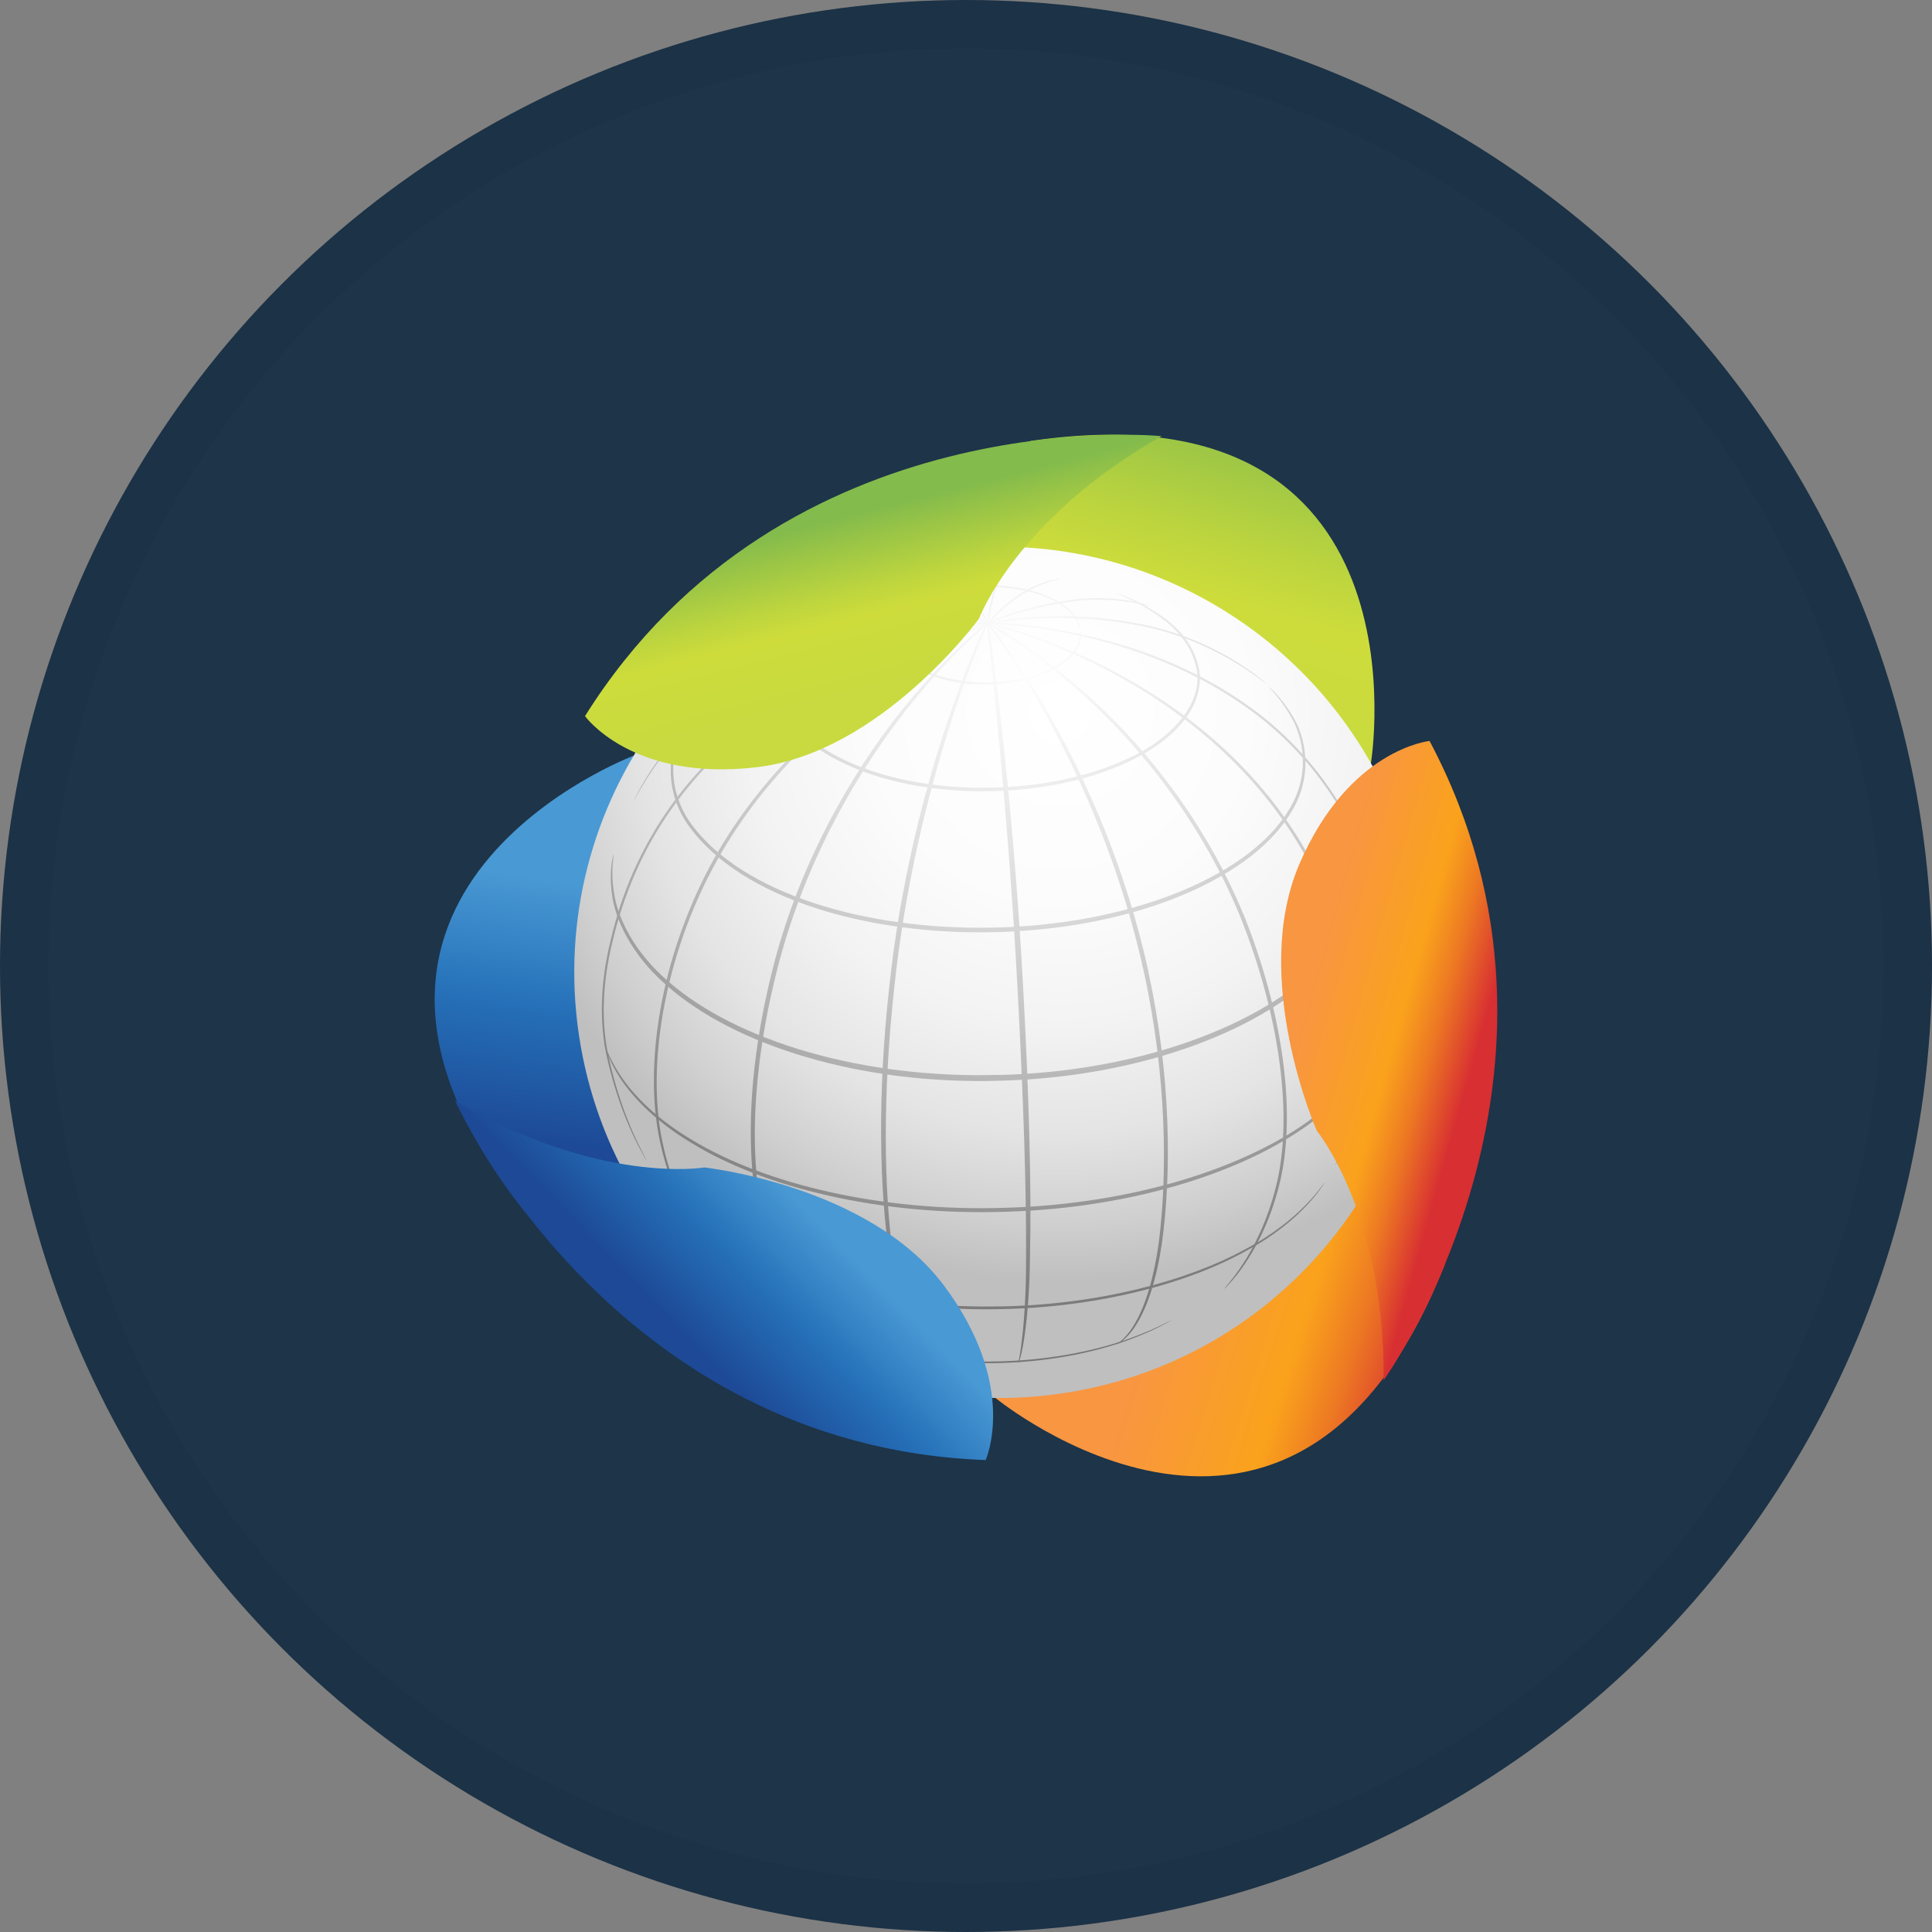 <svg width="40" height="40" viewBox="0 0 40 40" fill="none" xmlns="http://www.w3.org/2000/svg">
<rect x="0" y="0" width="40" height="40" fill="#808080" stroke="none"/>
<circle cx="20" cy="20" r="20" fill="#1D3449"/>
<path d="M20.615 28.947C20.615 28.947 26.807 34.029 29.914 26.183L28.431 21.832L20.615 28.947Z" fill="url(#paint0_linear_17714_28136)"/>
<path d="M13.117 15.647C13.117 15.647 5.619 18.469 10.86 25.083L15.369 25.973L13.117 15.647Z" fill="url(#paint1_linear_17714_28136)"/>
<path d="M28.383 15.803C28.383 15.803 29.689 7.9 21.34 9.13L18.312 12.591L28.381 15.803H28.383Z" fill="url(#paint2_linear_17714_28136)"/>
<path d="M28.994 18.687C29.793 23.263 26.729 27.621 22.151 28.42C17.572 29.219 13.215 26.155 12.418 21.576C11.621 17 14.683 12.64 19.261 11.844C23.84 11.044 28.197 14.109 28.994 18.687Z" fill="url(#paint3_radial_17714_28136)"/>
<path d="M29.386 18.618C30.222 23.413 27.012 27.976 22.217 28.812C17.422 29.648 12.857 26.439 12.021 21.646C11.187 16.851 14.397 12.288 19.192 11.452C23.987 10.616 28.552 13.825 29.388 18.62L29.386 18.618Z" fill="url(#paint4_radial_17714_28136)"/>
<g opacity="0.38">
<path d="M21.189 20.552C21.302 22.672 21.358 24.595 21.325 25.99C21.314 27.385 21.128 28.24 21.072 28.223C21.098 28.227 21.252 27.381 21.243 25.988C21.252 24.598 21.184 22.679 21.072 20.558C20.849 16.32 20.42 12.903 20.444 12.9C20.483 12.894 20.966 16.309 21.189 20.552Z" fill="url(#paint5_radial_17714_28136)"/>
<path d="M23.775 20.119C24.249 22.287 24.256 24.321 24.054 25.756C23.946 26.476 23.76 27.043 23.545 27.392C23.335 27.749 23.106 27.849 23.106 27.836C23.101 27.836 23.318 27.73 23.513 27.372C23.714 27.023 23.89 26.46 23.989 25.744C24.174 24.316 24.156 22.291 23.686 20.136C22.735 15.783 20.409 12.886 20.446 12.899C20.446 12.851 22.822 15.74 23.777 20.117L23.775 20.119Z" fill="url(#paint6_radial_17714_28136)"/>
<path d="M25.748 18.934C26.586 21.024 26.857 23.144 26.471 24.591C26.088 26.044 25.334 26.69 25.354 26.681C25.319 26.672 26.053 26.016 26.415 24.576C26.783 23.144 26.504 21.041 25.672 18.964C24.814 16.877 23.452 15.296 22.356 14.325C21.256 13.342 20.435 12.913 20.444 12.902C20.444 12.894 21.278 13.305 22.393 14.282C23.504 15.246 24.881 16.833 25.746 18.936L25.748 18.934Z" fill="url(#paint7_radial_17714_28136)"/>
<path d="M26.623 16.965C27.825 18.687 28.241 20.63 28.189 21.985C28.108 23.365 27.641 24.123 27.654 24.119C27.625 24.119 28.078 23.354 28.147 21.985C28.186 20.638 27.766 18.709 26.575 17C25.38 15.285 23.725 14.249 22.508 13.669C21.273 13.084 20.439 12.913 20.444 12.902C20.444 12.898 21.284 13.058 22.525 13.632C23.751 14.204 25.419 15.239 26.623 16.965Z" fill="url(#paint8_radial_17714_28136)"/>
<path d="M25.821 14.598C27.127 15.51 27.918 16.781 28.273 17.745C28.637 18.715 28.691 19.365 28.698 19.361C28.68 19.367 28.615 18.722 28.243 17.758C27.881 16.799 27.093 15.545 25.793 14.637C24.505 13.721 23.103 13.31 22.099 13.108C21.085 12.909 20.442 12.909 20.444 12.9C20.444 12.896 21.087 12.883 22.105 13.076C23.114 13.268 24.524 13.678 25.821 14.598Z" fill="url(#paint9_radial_17714_28136)"/>
<path d="M23.476 12.931C21.81 12.625 20.439 12.918 20.446 12.905C20.435 12.9 21.808 12.589 23.482 12.896C25.178 13.182 26.244 14.174 26.224 14.163C26.228 14.187 25.163 13.214 23.476 12.931Z" fill="url(#paint10_radial_17714_28136)"/>
<path d="M22.096 12.47C21.157 12.604 20.444 12.907 20.444 12.903C20.435 12.89 21.148 12.569 22.092 12.433C23.043 12.277 23.803 12.539 23.794 12.537C23.794 12.556 23.038 12.314 22.096 12.47Z" fill="url(#paint11_radial_17714_28136)"/>
<path d="M18.51 20.495C18.274 22.655 18.295 24.634 18.497 26.04C18.596 26.744 18.754 27.3 18.932 27.653C19.105 28.013 19.296 28.143 19.289 28.147C19.289 28.156 19.084 28.03 18.895 27.671C18.705 27.318 18.534 26.755 18.423 26.048C18.202 24.634 18.168 22.648 18.406 20.483C18.858 16.121 20.411 12.861 20.446 12.9C20.461 12.889 18.96 16.151 18.51 20.493V20.495Z" fill="url(#paint12_radial_17714_28136)"/>
<path d="M16.169 19.779C15.571 21.958 15.46 24.074 15.878 25.503C16.281 26.963 17.156 27.504 17.126 27.502C17.143 27.528 16.238 26.995 15.813 25.523C15.374 24.078 15.478 21.947 16.078 19.755C16.691 17.55 17.806 15.764 18.746 14.612C19.69 13.451 20.442 12.892 20.446 12.905C20.457 12.914 19.725 13.488 18.798 14.653C17.875 15.811 16.775 17.592 16.169 19.781V19.779Z" fill="url(#paint13_radial_17714_28136)"/>
<path d="M14.651 18.176C13.668 20.147 13.414 22.232 13.715 23.642C14.012 25.072 14.694 25.752 14.664 25.756C14.681 25.763 13.979 25.093 13.668 23.651C13.351 22.228 13.598 20.13 14.59 18.143C15.595 16.147 17.176 14.791 18.374 13.992C19.586 13.191 20.448 12.896 20.448 12.902C20.455 12.913 19.604 13.223 18.402 14.035C17.217 14.839 15.651 16.192 14.653 18.176H14.651Z" fill="url(#paint14_radial_17714_28136)"/>
<path d="M13.914 16.734C13.29 17.606 12.901 18.568 12.688 19.469C12.459 20.372 12.448 21.221 12.606 21.908C12.912 23.285 13.414 24.028 13.386 24.034C13.403 24.034 12.888 23.296 12.572 21.914C12.409 21.225 12.418 20.361 12.645 19.458C12.855 18.551 13.247 17.583 13.875 16.703C15.136 14.927 16.948 13.977 18.248 13.483C19.569 12.987 20.448 12.894 20.446 12.898C20.45 12.907 19.575 13.013 18.261 13.515C16.968 14.013 15.168 14.966 13.916 16.731L13.914 16.734Z" fill="url(#paint15_radial_17714_28136)"/>
<path d="M16.223 13.691C18.445 12.727 20.468 12.907 20.444 12.903C20.465 12.929 18.449 12.762 16.238 13.723C15.142 14.2 14.3 14.919 13.814 15.53C13.323 16.14 13.132 16.593 13.119 16.584C13.123 16.589 13.305 16.13 13.797 15.515C14.278 14.897 15.122 14.17 16.225 13.691H16.223Z" fill="url(#paint16_radial_17714_28136)"/>
<path d="M18.116 12.669C19.424 12.56 20.455 12.894 20.446 12.902C20.45 12.911 19.419 12.597 18.12 12.705C16.812 12.781 15.874 13.344 15.874 13.32C15.863 13.327 16.799 12.746 18.118 12.669H18.116Z" fill="url(#paint17_radial_17714_28136)"/>
<path d="M19.301 12.372C19.983 12.558 20.455 12.896 20.448 12.905C20.444 12.914 19.968 12.591 19.292 12.407C18.618 12.21 18.042 12.273 18.044 12.257C18.04 12.253 18.62 12.175 19.301 12.374V12.372Z" fill="url(#paint18_radial_17714_28136)"/>
<path d="M20.052 12.348C19.794 12.075 19.511 11.941 19.519 11.928C19.519 11.924 19.814 12.043 20.078 12.322C20.353 12.593 20.448 12.902 20.444 12.9C20.429 12.909 20.321 12.614 20.052 12.348Z" fill="url(#paint19_radial_17714_28136)"/>
<path d="M20.537 12.361C20.61 12.062 20.764 11.859 20.775 11.87C20.777 11.872 20.645 12.078 20.572 12.372C20.494 12.662 20.461 12.905 20.448 12.905C20.442 12.905 20.459 12.658 20.539 12.363L20.537 12.361Z" fill="url(#paint20_radial_17714_28136)"/>
<path d="M21.109 12.305C21.527 12.023 21.943 11.976 21.939 11.984C21.943 11.995 21.538 12.058 21.128 12.335C20.717 12.602 20.459 12.918 20.446 12.903C20.446 12.903 20.691 12.576 21.109 12.305Z" fill="url(#paint21_radial_17714_28136)"/>
<path d="M20.394 12.16C19.755 12.175 19.179 12.359 18.848 12.617C18.497 12.879 18.521 13.193 18.514 13.18C18.512 13.195 18.477 12.87 18.832 12.597C19.166 12.329 19.746 12.14 20.392 12.123C21.037 12.103 21.626 12.259 21.979 12.5C22.354 12.738 22.376 13.052 22.369 13.041C22.365 13.052 22.337 12.749 21.966 12.521C21.615 12.292 21.033 12.14 20.394 12.157V12.16Z" fill="url(#paint22_radial_17714_28136)"/>
<path d="M20.498 14.126C21.154 14.109 21.747 13.918 22.077 13.639C22.43 13.357 22.365 13.03 22.371 13.043C22.378 13.024 22.458 13.368 22.098 13.665C21.765 13.955 21.163 14.154 20.5 14.172C19.833 14.191 19.224 14.027 18.869 13.764C18.488 13.502 18.51 13.165 18.516 13.18C18.525 13.167 18.512 13.489 18.889 13.739C19.242 13.985 19.842 14.143 20.498 14.126Z" fill="url(#paint23_radial_17714_28136)"/>
<path d="M20.245 16.309C21.364 16.32 22.441 16.123 23.322 15.718C24.186 15.343 24.927 14.598 24.771 13.836C24.609 13.108 24.015 12.766 23.688 12.56C23.329 12.359 23.11 12.287 23.114 12.279C23.114 12.279 23.335 12.341 23.701 12.536C24.037 12.736 24.645 13.069 24.821 13.827C24.899 14.2 24.762 14.633 24.474 14.964C24.193 15.304 23.792 15.568 23.35 15.778C22.458 16.194 21.373 16.391 20.245 16.383C19.118 16.365 18.029 16.138 17.174 15.649C16.751 15.402 16.379 15.077 16.199 14.67C16.011 14.26 16.084 13.803 16.281 13.487C16.691 12.848 17.275 12.582 17.639 12.411C18.018 12.246 18.241 12.19 18.241 12.192C18.244 12.201 18.025 12.263 17.65 12.434C17.293 12.612 16.715 12.885 16.325 13.511C16.136 13.818 16.069 14.252 16.251 14.641C16.426 15.033 16.788 15.35 17.206 15.59C18.051 16.069 19.129 16.294 20.247 16.309H20.245Z" fill="url(#paint24_radial_17714_28136)"/>
<path d="M20.569 19.205C21.901 19.177 23.166 18.943 24.245 18.533C25.314 18.126 26.224 17.526 26.677 16.779C27.155 16.025 26.971 15.235 26.724 14.834C26.484 14.41 26.261 14.236 26.276 14.226C26.272 14.228 26.501 14.392 26.757 14.817C27.015 15.215 27.218 16.034 26.733 16.814C26.274 17.585 25.353 18.198 24.275 18.616C23.188 19.034 21.912 19.27 20.572 19.3C17.918 19.356 15.361 18.594 14.278 17.125C13.734 16.389 13.847 15.56 14.076 15.137C14.293 14.691 14.518 14.516 14.512 14.514C14.527 14.522 14.315 14.709 14.109 15.152C13.895 15.575 13.797 16.374 14.332 17.087C15.4 18.512 17.936 19.261 20.569 19.205Z" fill="url(#paint25_radial_17714_28136)"/>
<path d="M20.699 22.256C23.534 22.187 26.114 21.258 27.407 19.9C28.061 19.23 28.301 18.468 28.299 17.955C28.305 17.433 28.177 17.16 28.195 17.156C28.191 17.156 28.334 17.424 28.344 17.955C28.362 18.479 28.126 19.27 27.467 19.958C26.163 21.357 23.562 22.304 20.704 22.375C17.843 22.462 15.209 21.656 13.788 20.389C13.072 19.765 12.729 19.025 12.669 18.503C12.597 17.977 12.708 17.689 12.701 17.691C12.723 17.691 12.63 17.981 12.714 18.494C12.788 19.005 13.132 19.72 13.842 20.324C15.252 21.552 17.862 22.34 20.699 22.254V22.256Z" fill="url(#paint26_radial_17714_28136)"/>
<path d="M20.851 25.005C23.482 24.924 25.847 24.166 27.22 23.114C27.909 22.594 28.325 22.007 28.494 21.557C28.674 21.108 28.65 20.827 28.667 20.831C28.661 20.827 28.695 21.108 28.524 21.567C28.362 22.027 27.948 22.631 27.255 23.161C25.875 24.236 23.5 25.007 20.853 25.087C18.207 25.182 15.794 24.576 14.31 23.66C13.563 23.213 13.067 22.687 12.812 22.276C12.55 21.862 12.508 21.587 12.506 21.589C12.519 21.585 12.571 21.855 12.84 22.258C13.102 22.661 13.598 23.174 14.343 23.61C15.822 24.502 18.22 25.098 20.853 25.005H20.851Z" fill="url(#paint27_radial_17714_28136)"/>
<path d="M20.682 27.049C22.741 27.016 24.582 26.518 25.765 25.873C26.973 25.24 27.417 24.469 27.419 24.485C27.432 24.476 26.997 25.262 25.784 25.907C24.6 26.566 22.75 27.073 20.682 27.105C18.616 27.144 16.749 26.713 15.538 26.102C14.302 25.505 13.836 24.736 13.842 24.751C13.851 24.729 14.323 25.481 15.555 26.066C16.762 26.666 18.622 27.088 20.68 27.047L20.682 27.049Z" fill="url(#paint28_radial_17714_28136)"/>
<path d="M20.325 28.188C21.449 28.203 22.46 28.015 23.162 27.788C23.863 27.562 24.256 27.32 24.26 27.331C24.26 27.326 23.872 27.58 23.168 27.811C22.469 28.045 21.453 28.238 20.325 28.223C19.196 28.21 18.185 27.987 17.498 27.712C16.808 27.443 16.45 27.14 16.45 27.144C16.457 27.134 16.816 27.426 17.507 27.688C18.194 27.954 19.201 28.173 20.325 28.186V28.188Z" fill="url(#paint29_radial_17714_28136)"/>
</g>
<path d="M12.11 14.824C12.11 14.824 13.08 16.186 15.662 15.885C18.241 15.584 20.268 12.81 20.268 12.81C20.268 12.81 21.041 10.735 24.05 9.03C24.05 9.03 16.236 8.247 12.112 14.826L12.11 14.824Z" fill="url(#paint30_linear_17714_28136)"/>
<path d="M29.598 15.341C29.598 15.341 27.933 15.502 26.904 17.886C25.875 20.27 27.264 23.413 27.264 23.413C27.264 23.413 28.673 25.12 28.647 28.576C28.647 28.576 33.234 22.202 29.598 15.341Z" fill="url(#paint31_linear_17714_28136)"/>
<path d="M20.407 30.229C20.407 30.229 21.1 28.706 19.549 26.623C17.998 24.539 14.583 24.171 14.583 24.171C14.583 24.171 12.398 24.539 9.42 22.787C9.42 22.787 12.647 29.947 20.407 30.229Z" fill="url(#paint32_linear_17714_28136)"/>
<circle cx="20" cy="20" r="19.5" stroke="black" stroke-opacity="0.05"/>
<defs>
<linearGradient id="paint0_linear_17714_28136" x1="24.409" y1="25.62" x2="29.73" y2="27.305" gradientUnits="userSpaceOnUse">
<stop stop-color="#F89641"/>
<stop offset="0.53" stop-color="#FAA21C"/>
<stop offset="0.6" stop-color="#F6961E"/>
<stop offset="0.74" stop-color="#ED7923"/>
<stop offset="0.91" stop-color="#DF492C"/>
<stop offset="1" stop-color="#D82F32"/>
</linearGradient>
<linearGradient id="paint1_linear_17714_28136" x1="12.853" y1="18.421" x2="12.099" y2="23.786" gradientUnits="userSpaceOnUse">
<stop stop-color="#4999D4"/>
<stop offset="0.49" stop-color="#2570B8"/>
<stop offset="1" stop-color="#1D4996"/>
</linearGradient>
<linearGradient id="paint2_linear_17714_28136" x1="23.066" y1="15.211" x2="25.106" y2="7.85" gradientUnits="userSpaceOnUse">
<stop stop-color="#C8DA3F"/>
<stop offset="0.43" stop-color="#CDDC3B"/>
<stop offset="0.58" stop-color="#BDD53E"/>
<stop offset="0.87" stop-color="#96C347"/>
<stop offset="1" stop-color="#83BB4C"/>
</linearGradient>
<radialGradient id="paint3_radial_17714_28136" cx="0" cy="0" r="1" gradientUnits="userSpaceOnUse" gradientTransform="translate(21.284 15.262) rotate(-9.89) scale(10.112)">
<stop stop-color="white"/>
<stop offset="0.46" stop-color="#FCFCFC"/>
<stop offset="0.76" stop-color="#F3F3F3"/>
<stop offset="1" stop-color="#E6E6E6"/>
</radialGradient>
<radialGradient id="paint4_radial_17714_28136" cx="0" cy="0" r="1" gradientUnits="userSpaceOnUse" gradientTransform="translate(21.938 14.765) scale(11.747)">
<stop stop-color="white"/>
<stop offset="0.33" stop-color="#FCFCFC"/>
<stop offset="0.55" stop-color="#F3F3F3"/>
<stop offset="0.74" stop-color="#E4E4E4"/>
<stop offset="0.9" stop-color="#CFCFCF"/>
<stop offset="1" stop-color="#BFBFBF"/>
</radialGradient>
<radialGradient id="paint5_radial_17714_28136" cx="0" cy="0" r="1" gradientUnits="userSpaceOnUse" gradientTransform="translate(21.317 13.79) scale(14.066 14.066)">
<stop stop-color="white"/>
<stop offset="1"/>
</radialGradient>
<radialGradient id="paint6_radial_17714_28136" cx="0" cy="0" r="1" gradientUnits="userSpaceOnUse" gradientTransform="translate(21.317 13.791) scale(14.066 14.066)">
<stop stop-color="white"/>
<stop offset="1"/>
</radialGradient>
<radialGradient id="paint7_radial_17714_28136" cx="0" cy="0" r="1" gradientUnits="userSpaceOnUse" gradientTransform="translate(21.317 13.79) scale(14.066 14.066)">
<stop stop-color="white"/>
<stop offset="1"/>
</radialGradient>
<radialGradient id="paint8_radial_17714_28136" cx="0" cy="0" r="1" gradientUnits="userSpaceOnUse" gradientTransform="translate(21.317 13.79) scale(14.069)">
<stop stop-color="white"/>
<stop offset="1"/>
</radialGradient>
<radialGradient id="paint9_radial_17714_28136" cx="0" cy="0" r="1" gradientUnits="userSpaceOnUse" gradientTransform="translate(21.317 13.79) scale(14.066)">
<stop stop-color="white"/>
<stop offset="1"/>
</radialGradient>
<radialGradient id="paint10_radial_17714_28136" cx="0" cy="0" r="1" gradientUnits="userSpaceOnUse" gradientTransform="translate(21.317 13.791) scale(14.069)">
<stop stop-color="white"/>
<stop offset="1"/>
</radialGradient>
<radialGradient id="paint11_radial_17714_28136" cx="0" cy="0" r="1" gradientUnits="userSpaceOnUse" gradientTransform="translate(21.317 13.791) scale(14.066 14.066)">
<stop stop-color="white"/>
<stop offset="1"/>
</radialGradient>
<radialGradient id="paint12_radial_17714_28136" cx="0" cy="0" r="1" gradientUnits="userSpaceOnUse" gradientTransform="translate(21.317 13.79) scale(14.069 14.069)">
<stop stop-color="white"/>
<stop offset="1"/>
</radialGradient>
<radialGradient id="paint13_radial_17714_28136" cx="0" cy="0" r="1" gradientUnits="userSpaceOnUse" gradientTransform="translate(21.317 13.791) scale(14.066 14.066)">
<stop stop-color="white"/>
<stop offset="1"/>
</radialGradient>
<radialGradient id="paint14_radial_17714_28136" cx="0" cy="0" r="1" gradientUnits="userSpaceOnUse" gradientTransform="translate(21.317 13.79) scale(14.066)">
<stop stop-color="white"/>
<stop offset="1"/>
</radialGradient>
<radialGradient id="paint15_radial_17714_28136" cx="0" cy="0" r="1" gradientUnits="userSpaceOnUse" gradientTransform="translate(21.317 13.79) scale(14.066)">
<stop stop-color="white"/>
<stop offset="1"/>
</radialGradient>
<radialGradient id="paint16_radial_17714_28136" cx="0" cy="0" r="1" gradientUnits="userSpaceOnUse" gradientTransform="translate(21.317 13.791) scale(14.069 14.069)">
<stop stop-color="white"/>
<stop offset="1"/>
</radialGradient>
<radialGradient id="paint17_radial_17714_28136" cx="0" cy="0" r="1" gradientUnits="userSpaceOnUse" gradientTransform="translate(21.317 13.79) scale(14.071 14.071)">
<stop stop-color="white"/>
<stop offset="1"/>
</radialGradient>
<radialGradient id="paint18_radial_17714_28136" cx="0" cy="0" r="1" gradientUnits="userSpaceOnUse" gradientTransform="translate(21.317 13.791) scale(14.066 14.066)">
<stop stop-color="white"/>
<stop offset="1"/>
</radialGradient>
<radialGradient id="paint19_radial_17714_28136" cx="0" cy="0" r="1" gradientUnits="userSpaceOnUse" gradientTransform="translate(21.317 13.79) scale(14.066)">
<stop stop-color="white"/>
<stop offset="1"/>
</radialGradient>
<radialGradient id="paint20_radial_17714_28136" cx="0" cy="0" r="1" gradientUnits="userSpaceOnUse" gradientTransform="translate(21.317 13.791) scale(14.066 14.066)">
<stop stop-color="white"/>
<stop offset="1"/>
</radialGradient>
<radialGradient id="paint21_radial_17714_28136" cx="0" cy="0" r="1" gradientUnits="userSpaceOnUse" gradientTransform="translate(21.317 13.791) scale(14.069 14.069)">
<stop stop-color="white"/>
<stop offset="1"/>
</radialGradient>
<radialGradient id="paint22_radial_17714_28136" cx="0" cy="0" r="1" gradientUnits="userSpaceOnUse" gradientTransform="translate(21.317 13.79) scale(14.069 14.069)">
<stop stop-color="white"/>
<stop offset="1"/>
</radialGradient>
<radialGradient id="paint23_radial_17714_28136" cx="0" cy="0" r="1" gradientUnits="userSpaceOnUse" gradientTransform="translate(21.317 13.79) scale(14.069 14.069)">
<stop stop-color="white"/>
<stop offset="1"/>
</radialGradient>
<radialGradient id="paint24_radial_17714_28136" cx="0" cy="0" r="1" gradientUnits="userSpaceOnUse" gradientTransform="translate(21.317 13.79) scale(14.066)">
<stop stop-color="white"/>
<stop offset="1"/>
</radialGradient>
<radialGradient id="paint25_radial_17714_28136" cx="0" cy="0" r="1" gradientUnits="userSpaceOnUse" gradientTransform="translate(21.317 13.79) scale(14.066 14.066)">
<stop stop-color="white"/>
<stop offset="1"/>
</radialGradient>
<radialGradient id="paint26_radial_17714_28136" cx="0" cy="0" r="1" gradientUnits="userSpaceOnUse" gradientTransform="translate(21.317 13.79) scale(14.069)">
<stop stop-color="white"/>
<stop offset="1"/>
</radialGradient>
<radialGradient id="paint27_radial_17714_28136" cx="0" cy="0" r="1" gradientUnits="userSpaceOnUse" gradientTransform="translate(21.317 13.79) scale(14.069 14.069)">
<stop stop-color="white"/>
<stop offset="1"/>
</radialGradient>
<radialGradient id="paint28_radial_17714_28136" cx="0" cy="0" r="1" gradientUnits="userSpaceOnUse" gradientTransform="translate(21.316 13.79) scale(14.069 14.069)">
<stop stop-color="white"/>
<stop offset="1"/>
</radialGradient>
<radialGradient id="paint29_radial_17714_28136" cx="0" cy="0" r="1" gradientUnits="userSpaceOnUse" gradientTransform="translate(21.317 13.795) scale(14.064 14.064)">
<stop stop-color="white"/>
<stop offset="1"/>
</radialGradient>
<linearGradient id="paint30_linear_17714_28136" x1="18.646" y1="14.163" x2="17.745" y2="10.616" gradientUnits="userSpaceOnUse">
<stop stop-color="#C8DA3F"/>
<stop offset="0.43" stop-color="#CDDC3B"/>
<stop offset="0.58" stop-color="#BDD53E"/>
<stop offset="0.87" stop-color="#96C347"/>
<stop offset="1" stop-color="#83BB4C"/>
</linearGradient>
<linearGradient id="paint31_linear_17714_28136" x1="26.9" y1="21.355" x2="30.419" y2="22.349" gradientUnits="userSpaceOnUse">
<stop stop-color="#F89641"/>
<stop offset="0.53" stop-color="#FAA21C"/>
<stop offset="0.6" stop-color="#F6961E"/>
<stop offset="0.74" stop-color="#ED7923"/>
<stop offset="0.91" stop-color="#DF492C"/>
<stop offset="1" stop-color="#D82F32"/>
</linearGradient>
<linearGradient id="paint32_linear_17714_28136" x1="16.548" y1="24.884" x2="13.928" y2="27.437" gradientUnits="userSpaceOnUse">
<stop stop-color="#4999D4"/>
<stop offset="0.49" stop-color="#2570B8"/>
<stop offset="1" stop-color="#1D4996"/>
</linearGradient>
</defs>
</svg>
